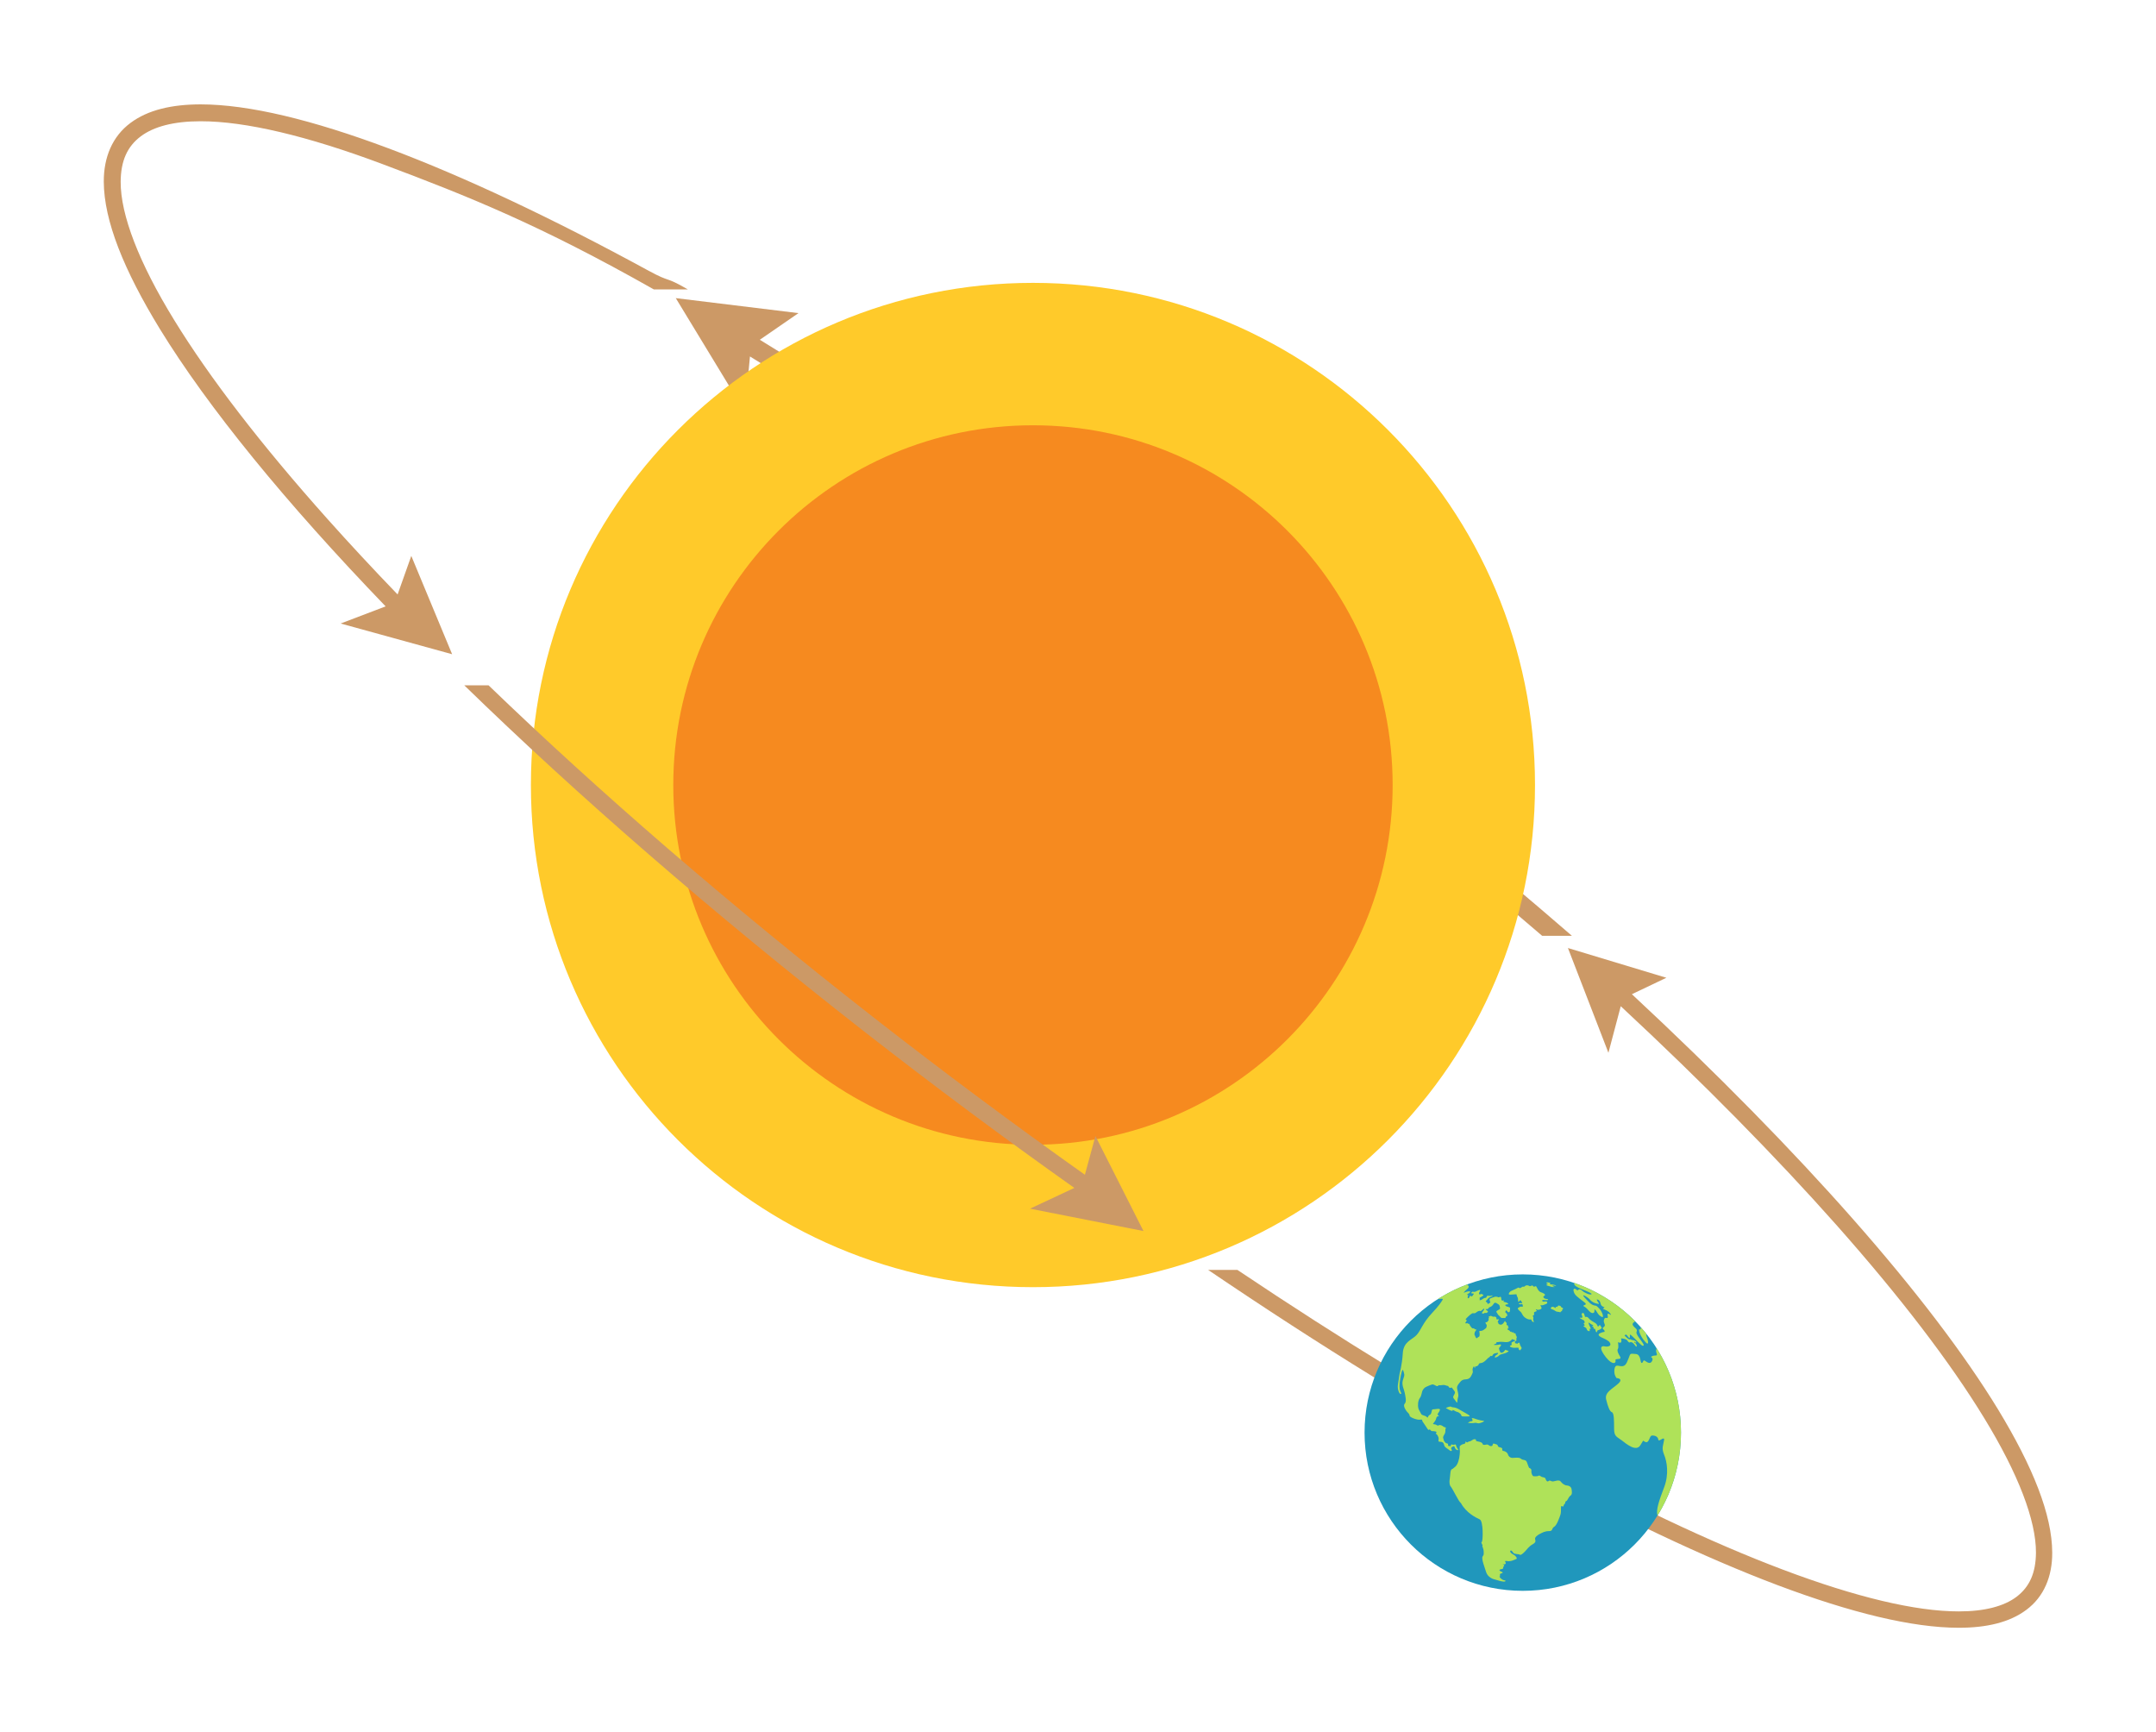 <svg class="displayed_equation" xmlns="http://www.w3.org/2000/svg" xmlns:xlink="http://www.w3.org/1999/xlink" width="326.85pt" height="262.55pt" viewBox="0 0 326.85 262.55" version="1.1">
  <defs>
    <clipPath id="svg129125856901tikz_00001clip1">
      <path d="M 183 143 L 311.117 143 L 311.117 246.812 L 183 246.812 Z M 183 143 " />
    </clipPath>
    <clipPath id="svg129125856901tikz_00001clip2">
      <path d="M 15.734 15.734 L 105 15.734 L 105 100 L 15.734 100 Z M 15.734 15.734 " />
    </clipPath>
  </defs>
  <g id="svg129125856901tikz_00001surface6">
    <path style=" stroke:none;fill-rule:nonzero;fill:rgb(80.077%,59.959%,39.989%);fill-opacity:1;" d="M 196.203 107.523 C 168.488 86.199 140.852 67.211 115.188 51.5 L 121.047 47.461 L 102.449 45.188 L 112.906 62.395 L 113.695 54.031 C 139.238 69.672 166.773 88.586 194.379 109.828 C 208.363 120.594 221.551 131.328 233.789 141.844 L 238.301 141.844 C 225.309 130.59 211.211 119.074 196.203 107.523 Z M 196.203 107.523 " />
    <path style=" stroke:none;fill-rule:nonzero;fill:rgb(100%,79.297%,16.479%);fill-opacity:1;" d="M 232.707 118.988 C 232.707 161.02 198.633 195.102 156.598 195.102 C 114.562 195.102 80.484 161.02 80.484 118.988 C 80.484 76.953 114.562 42.875 156.598 42.875 C 198.633 42.875 232.707 76.953 232.707 118.988 Z M 232.707 118.988 " />
    <g clip-path="url(#svg129125856901tikz_00001clip1)" clip-rule="nonzero">
      <path style=" stroke:none;fill-rule:nonzero;fill:rgb(80.077%,59.959%,39.989%);fill-opacity:1;" d="M 302.918 213.652 C 292.648 196.816 273.246 174.742 247.395 150.695 L 252.621 148.203 L 237.699 143.695 L 243.836 159.574 L 245.707 152.516 C 258.227 164.16 269.215 175.328 278.363 185.633 C 288.039 196.535 295.645 206.473 300.812 214.953 C 305.988 223.418 308.672 230.473 308.652 235.336 C 308.629 238.41 307.688 240.516 305.723 242.02 C 303.824 243.461 300.879 244.25 296.949 244.246 C 290.41 244.254 281.289 242.066 270.344 237.938 C 248.469 229.691 219.285 213.734 187.59 192.484 L 183.152 192.484 C 200.129 203.992 216.441 214.027 231.398 222.23 C 245.492 229.969 258.379 236.078 269.477 240.266 C 280.582 244.445 289.887 246.723 296.949 246.727 C 301.184 246.727 304.66 245.91 307.199 244.008 L 306.461 243.016 L 307.199 244.008 C 309.863 242.027 311.141 238.934 311.117 235.336 C 311.102 229.605 308.188 222.328 302.918 213.652 Z M 302.918 213.652 " />
    </g>
    <g clip-path="url(#svg129125856901tikz_00001clip2)" clip-rule="nonzero">
      <path style=" stroke:none;fill-rule:nonzero;fill:rgb(80.077%,59.959%,39.989%);fill-opacity:1;" d="M 21.332 20.672 C 23.293 19.191 26.336 18.379 30.391 18.379 L 30.418 18.379 C 37.191 18.371 46.641 20.617 57.973 24.867 C 71.094 29.785 81.895 34.117 99.121 43.867 L 104.281 43.867 C 100.609 41.75 101.855 42.957 98.32 41.031 C 83.715 33.07 70.371 26.781 58.875 22.477 C 47.367 18.172 37.734 15.828 30.418 15.82 C 26.031 15.824 22.426 16.664 19.797 18.621 C 17.039 20.66 15.715 23.844 15.734 27.547 C 15.758 33.445 18.773 40.934 24.234 49.859 C 31.512 61.715 43.219 76.094 58.461 91.91 L 51.641 94.508 L 68.543 99.164 L 62.352 84.262 L 60.277 90.105 C 56.52 86.207 52.977 82.395 49.668 78.691 C 39.648 67.477 31.766 57.25 26.414 48.523 C 21.051 39.809 18.273 32.551 18.293 27.547 C 18.316 24.383 19.289 22.215 21.332 20.672 Z M 21.332 20.672 " />
    </g>
    <path style=" stroke:none;fill-rule:nonzero;fill:rgb(12.547%,59.18%,73.631%);fill-opacity:1;" d="M 254.836 217.148 C 254.836 230.391 244.098 241.129 230.852 241.129 C 217.605 241.129 206.867 230.391 206.867 217.148 C 206.867 203.898 217.605 193.164 230.852 193.164 C 244.098 193.164 254.836 203.898 254.836 217.148 Z M 254.836 217.148 " />
    <path style=" stroke:none;fill-rule:nonzero;fill:rgb(68.555%,88.672%,34.911%);fill-opacity:1;" d="M 230.395 203.684 C 230.324 203.227 229.941 203.848 229.945 203.684 C 229.945 203.52 229.723 203.719 229.723 203.574 C 229.723 203.43 229.449 203.5 229.762 203.281 C 230.066 203.066 229.781 203.113 229.91 202.836 C 230.039 202.559 229.754 202.406 229.773 202.203 C 229.793 202 229.434 202.148 229.445 201.984 C 229.461 201.82 229.168 202.059 229.172 201.914 C 229.18 201.773 228.914 201.875 228.93 201.848 C 228.945 201.82 228.895 201.703 228.758 201.637 C 228.621 201.57 228.363 201.434 228.629 201.359 C 228.895 201.281 228.492 201.195 228.637 201.043 C 228.777 200.895 228.301 200.926 228.398 200.691 C 228.492 200.453 228.234 200.445 228.188 200.27 C 228.137 200.09 228.051 200.48 227.797 200.676 C 227.547 200.875 227.328 200.766 227.23 200.684 C 227.137 200.602 227.145 200.648 227.156 200.562 C 227.172 200.473 227.148 200.5 227.078 200.43 C 227 200.363 227.145 200.164 227.219 200.043 C 227.293 199.918 227.02 200 226.926 199.988 C 226.828 199.973 226.883 199.82 226.852 199.723 C 226.816 199.629 226.594 199.527 226.566 199.559 C 226.539 199.594 226.34 199.605 226.164 199.504 C 225.984 199.402 225.957 199.445 225.727 199.559 C 225.496 199.676 225.863 199.633 225.719 199.785 C 225.578 199.934 225.652 199.859 225.684 199.98 C 225.719 200.105 225.672 200.078 225.559 200.262 C 225.441 200.445 225.434 200.363 225.277 200.43 C 225.121 200.5 225.16 200.43 225.258 200.637 C 225.352 200.84 225.414 200.715 225.379 201.023 C 225.344 201.332 225.25 201.324 224.996 201.523 C 224.746 201.719 224.539 201.738 224.352 201.738 C 224.16 201.738 224.336 201.875 224.316 202.305 C 224.297 202.734 224.125 202.578 223.98 202.77 C 223.836 202.961 223.703 202.715 223.641 202.535 C 223.582 202.359 223.48 202.285 223.535 202.141 C 223.59 202 223.496 201.969 223.73 201.691 C 223.961 201.41 223.754 201.609 223.539 201.426 C 223.328 201.242 223.254 201.441 223.121 201.262 C 222.996 201.086 222.852 200.984 222.785 200.758 C 222.715 200.531 222.602 200.746 222.484 200.582 C 222.367 200.418 222.395 200.676 222.195 200.582 C 222 200.484 222.512 200.164 222.312 200.082 C 222.117 200 222.141 199.969 222.613 199.516 C 223.086 199.07 222.812 199.363 223.043 199.164 C 223.273 198.965 223.297 199.09 223.547 199.055 C 223.797 199.02 223.832 198.816 224.172 198.715 C 224.516 198.613 224.199 198.762 224.426 198.719 C 224.648 198.68 224.656 198.578 224.855 198.414 C 225.051 198.25 225.031 198.449 224.938 198.59 C 224.84 198.734 224.793 198.801 224.691 198.934 C 224.59 199.062 224.727 199.121 224.902 199.094 C 225.078 199.07 225.004 198.973 225.121 198.992 C 225.242 199.016 225.332 199.062 225.523 198.898 C 225.715 198.734 225.297 198.621 225.25 198.477 C 225.203 198.332 225.305 198.477 225.496 198.422 C 225.602 198.391 225.688 198.27 225.742 198.168 C 225.859 198.133 225.977 198.086 226.066 198.031 C 226.355 197.867 226.406 197.586 226.57 197.488 C 226.734 197.391 226.953 197.57 227.156 197.695 C 227.363 197.816 227.363 198.02 227.402 198.238 C 227.441 198.457 227.309 198.441 226.992 198.645 C 226.68 198.852 226.953 198.934 227.035 199.148 C 227.117 199.367 227.211 199.312 227.43 199.602 C 227.648 199.887 227.852 199.723 228.098 199.777 C 228.344 199.832 228.18 199.516 228.371 199.531 C 228.562 199.547 228.52 199.121 228.328 199.027 C 228.137 198.934 228.191 198.754 228.316 198.633 C 228.438 198.512 228.492 198.906 228.73 198.898 C 228.969 198.895 228.902 198.496 228.93 198.293 C 228.957 198.086 228.492 198.113 228.289 197.949 C 228.082 197.785 228.277 197.719 228.535 197.707 C 228.793 197.691 228.574 197.445 228.164 197.367 C 227.758 197.281 228.004 197.352 227.961 197.148 C 227.922 196.941 227.879 197.23 227.703 197.121 C 227.523 197.012 227.648 196.887 227.555 196.645 C 227.457 196.398 227.309 196.75 227.062 196.602 C 226.93 196.523 226.859 196.547 226.777 196.57 C 226.785 196.566 226.793 196.531 226.781 196.527 C 226.727 196.516 226.531 196.59 226.531 196.59 C 226.531 196.59 225.969 196.758 225.848 196.859 C 225.738 196.957 225.945 197.422 225.945 197.422 C 225.945 197.422 225.762 197.527 225.566 197.664 C 225.531 197.543 225.445 197.418 225.344 197.352 C 225.113 197.203 225.305 197.203 225.441 197.012 C 225.789 196.523 225.848 196.703 226.148 196.492 C 226.625 196.168 226.148 196.492 225.684 196.41 C 225.223 196.332 225.508 196.711 225.184 196.723 C 224.855 196.738 224.734 197.023 224.379 197.078 C 224.359 197.082 224.34 197.086 224.324 197.09 C 224.312 197.117 224.332 196.715 224.316 196.703 C 224.371 196.68 224.453 196.637 224.582 196.562 C 225.184 196.207 224.734 196.234 224.582 196.137 C 224.434 196.043 224.434 196.301 224.297 196.195 C 224.16 196.086 224.188 196.004 224.379 195.676 C 224.57 195.348 223.996 195.621 223.738 195.758 C 223.48 195.895 223.273 195.77 223.273 195.77 C 222.863 195.988 223.086 196.07 223.301 196.059 C 223.52 196.043 223.41 196.18 223.301 196.316 C 223.191 196.453 223.152 196.574 222.961 196.438 C 222.77 196.301 222.863 196.574 222.676 196.738 C 222.484 196.902 222.441 196.574 222.566 196.398 C 222.688 196.223 222.359 196.355 222.434 196.207 C 222.508 196.059 222.66 196.113 222.852 195.879 C 223.043 195.648 222.457 195.715 222.102 195.879 C 221.746 196.043 221.887 195.867 222.457 195.363 C 222.805 195.055 222.633 194.859 222.406 194.691 C 220.84 195.281 219.355 196.027 217.965 196.914 C 218.453 196.867 218.836 196.773 218.691 197.023 C 218.492 197.367 218.113 197.949 217.109 199.012 C 215.66 200.547 215.426 201.629 214.754 202.355 C 214.082 203.082 212.773 203.32 212.664 205.117 C 212.555 206.918 212.176 208.223 212.176 208.223 C 212.176 208.223 212.012 209.277 211.918 209.934 C 211.828 210.586 212.156 211.332 212.34 211.293 C 212.52 211.258 212.43 211.168 212.281 210.84 C 212.137 210.512 212.098 209.902 212.293 208.879 C 212.359 208.523 212.402 208.262 212.512 207.898 C 212.621 207.535 212.684 207.535 212.828 208.043 C 212.973 208.551 212.863 208.531 212.664 209.242 C 212.465 209.949 212.863 210.586 212.953 211.094 C 213.047 211.605 213.281 212.438 212.953 212.766 C 212.629 213.094 213.191 213.875 213.32 214 C 213.445 214.129 213.699 214.348 213.699 214.582 C 213.699 214.82 214.809 215.254 215.262 215.184 C 215.719 215.109 215.555 215.293 215.645 215.438 C 215.734 215.582 215.988 215.926 216.352 216.492 C 216.715 217.055 216.605 216.453 216.844 216.746 C 217.078 217.035 217.152 216.855 217.59 216.965 C 218.023 217.07 217.551 217.273 217.695 217.324 C 217.844 217.383 218.133 217.781 218.098 218.145 C 218.059 218.508 217.988 218.508 218.406 218.543 C 218.824 218.582 218.859 218.762 218.949 219.086 C 219.039 219.414 219.402 219.527 219.695 219.781 C 219.984 220.035 220.188 219.941 220.059 219.707 C 219.93 219.469 219.969 219.398 220.297 219.234 C 220.621 219.07 220.441 219.633 220.895 219.781 C 221.348 219.926 220.785 219.453 220.746 219.105 C 220.715 218.762 220.477 219.09 220.148 218.961 C 219.82 218.836 220.078 219.305 219.82 219.199 C 219.566 219.09 219.516 219.305 219.531 218.996 C 219.551 218.688 219.277 218.871 219.078 218.617 C 218.879 218.359 218.914 218.453 218.84 218.164 C 218.77 217.871 218.695 217.852 218.969 217.418 C 219.242 216.98 219.039 216.746 219.168 216.527 C 219.297 216.309 218.949 216.344 218.879 216.273 C 218.805 216.199 218.57 216.035 218.332 216 C 218.098 215.965 218.078 216.199 217.789 216 C 217.496 215.801 217.133 215.945 217.277 215.766 C 217.426 215.582 217.551 215.402 217.641 215.254 C 217.734 215.109 217.695 214.727 218.023 214.656 C 218.352 214.582 217.906 214.535 217.934 214.383 C 217.965 214.215 218.242 213.984 218.297 213.691 C 218.352 213.402 217.531 213.637 217.242 213.621 C 216.953 213.602 217.133 214.273 216.754 214.457 C 216.371 214.637 216.551 215.055 216.297 214.781 C 216.043 214.512 215.555 214.582 215.426 214.273 C 215.297 213.965 215.078 213.73 215.008 213.402 C 214.938 213.078 214.938 212.312 215.242 211.914 C 215.555 211.512 215.496 211.004 215.719 210.66 C 215.934 210.312 216.098 210.242 216.68 210.004 C 217.262 209.77 217.172 209.84 217.387 209.895 C 217.605 209.949 217.824 210.223 218.023 210.039 C 218.223 209.859 218.023 210.039 218.586 209.949 C 219.148 209.859 219.258 210.078 219.441 210.059 C 219.621 210.039 219.66 210.461 219.895 210.352 C 220.133 210.242 220.113 210.367 220.402 210.73 C 220.695 211.094 220.566 211.188 220.367 211.551 C 220.168 211.914 220.492 212.023 220.746 212.457 C 221.004 212.895 220.895 212.203 221.02 211.875 C 221.148 211.551 221.074 211.238 220.949 210.73 C 220.82 210.223 220.895 210.059 221.238 209.625 C 221.586 209.188 221.746 209.098 222.328 209.059 C 222.91 209.023 223.094 208.441 223.238 208.117 C 223.383 207.789 223.109 207.734 223.328 207.262 C 223.547 206.789 223.512 207.645 223.621 207.262 C 223.73 206.879 223.621 207.262 223.984 207.027 C 224.348 206.789 224 206.66 224.527 206.598 C 225.055 206.535 225.488 205.863 225.711 205.762 C 225.926 205.66 225.891 205.445 226.109 205.535 C 226.328 205.625 226.145 205.246 226.688 205.117 C 227.234 204.992 227.145 205.098 227.027 205.262 C 226.91 205.426 226.871 205.262 226.652 205.59 C 226.434 205.918 227.035 205.719 227.254 205.465 C 227.469 205.211 228.07 205.227 228.508 204.957 C 228.941 204.684 228.523 204.773 228.324 204.629 C 228.125 204.48 228.145 204.863 227.781 205.008 C 227.414 205.152 227.434 204.883 227.289 204.574 C 227.145 204.266 227.434 204.211 227.543 203.918 C 227.652 203.629 227.145 203.883 226.797 203.863 C 226.453 203.848 226.344 203.883 226.598 203.738 C 226.852 203.594 226.891 203.684 226.852 203.555 C 226.816 203.43 226.852 203.445 227.398 203.391 C 227.941 203.336 228.543 203.609 229.016 203.211 C 229.488 202.812 229.086 202.973 229.523 203.082 C 229.961 203.191 229.539 203.281 229.25 203.43 C 228.961 203.574 229.379 203.828 229.016 203.938 C 228.652 204.047 229.16 204.355 229.812 204.281 C 230.469 204.211 230.086 204.391 230.285 204.574 C 230.484 204.754 230.414 204.684 230.613 204.465 C 230.812 204.246 230.469 204.137 230.395 203.684 Z M 224.316 196.703 C 224.176 196.762 224.27 196.672 224.316 196.703 Z M 224.316 196.703 " />
    <path style=" stroke:none;fill-rule:nonzero;fill:rgb(68.555%,88.672%,34.911%);fill-opacity:1;" d="M 254.836 217.145 C 254.836 221.754 253.535 226.055 251.285 229.711 C 251.008 228.957 251.508 227.465 252.277 225.449 C 253.051 223.43 252.707 221.523 252.277 220.488 C 251.852 219.453 252.16 219.07 252.27 218.309 C 252.379 217.547 251.453 218.688 251.398 218.199 C 251.344 217.707 250.797 217.547 250.414 217.598 C 250.035 217.652 250.035 218.742 249.488 218.582 C 248.945 218.418 249.328 218.035 248.672 219.07 C 248.02 220.105 246.547 218.852 245.84 218.309 C 245.129 217.762 244.695 217.762 244.695 216.562 C 244.695 215.363 244.695 214.164 244.367 214.055 C 244.039 213.949 243.766 213.238 243.496 212.148 C 243.223 211.059 244.367 210.57 245.293 209.75 C 246.219 208.934 245.074 208.879 245.074 208.879 C 245.074 208.879 244.641 208.441 244.746 207.57 C 244.855 206.699 245.348 207.082 245.84 207.082 C 246.328 207.082 246.547 206.809 246.875 205.934 C 247.199 205.062 247.094 205.172 247.965 205.227 C 248.836 205.277 248.617 206.645 248.891 206.586 C 249.164 206.523 249.055 206.043 249.383 206.262 C 249.707 206.48 250.199 206.863 250.473 206.262 C 250.742 205.664 249.98 205.773 250.473 205.555 C 250.961 205.336 251.344 205.664 251.125 205.062 C 251.031 204.809 251.066 204.555 251.137 204.348 C 253.48 208.051 254.836 212.441 254.836 217.145 Z M 254.836 217.145 " />
    <path style=" stroke:none;fill-rule:nonzero;fill:rgb(68.555%,88.672%,34.911%);fill-opacity:1;" d="M 249.547 203.523 C 248.938 202.93 248.41 201.93 248.496 201.48 C 248.508 201.41 248.781 201.699 248.727 201.301 C 248.723 201.273 248.746 201.246 248.781 201.219 C 249.055 201.523 249.316 201.836 249.57 202.152 C 249.555 202.305 249.574 202.473 249.652 202.652 C 249.82 203.02 250.035 204 249.547 203.523 Z M 249.547 203.523 " />
    <path style=" stroke:none;fill-rule:nonzero;fill:rgb(68.555%,88.672%,34.911%);fill-opacity:1;" d="M 249.055 203.984 C 248.824 203.984 247.965 202.992 247.418 202.504 C 246.875 202.012 247.195 202.523 247.062 202.758 C 246.93 202.992 246.602 202.066 246.383 202.34 C 246.352 202.379 246.312 202.406 246.27 202.422 C 246.355 202.512 246.461 202.613 246.574 202.719 C 246.891 203.02 247.078 203.059 247.133 203.008 C 247.188 202.949 247.324 203.082 247.324 203.082 L 247.785 203.184 C 247.785 203.184 248.102 203.363 248.09 203.457 C 248.078 203.516 247.812 203.449 247.789 203.441 C 247.828 203.477 248.258 203.875 248.105 204.094 C 248.027 204.207 247.855 203.863 247.637 203.633 C 247.508 203.496 247.23 203.375 247.145 203.457 C 247.066 203.535 246.887 203.496 246.695 203.184 C 246.555 202.949 246.012 202.883 245.758 202.863 C 245.762 202.918 245.77 202.977 245.785 203.047 C 245.945 203.809 245.293 203.43 245.293 203.43 C 245.293 203.43 245.402 204.246 245.293 204.41 C 245.184 204.574 245.129 204.844 245.566 205.555 C 246.004 206.262 244.805 205.773 244.91 206.207 C 245.02 206.645 244.449 206.973 243.453 205.719 C 242.461 204.465 242.539 203.852 243.453 204.105 C 244.082 204.125 244.367 203.863 243.93 203.348 C 243.18 202.789 242.855 202.828 242.473 202.516 C 242.09 202.207 242.676 202.012 243.059 201.902 C 243.344 201.93 243.305 201.699 243.121 201.543 C 242.617 201.121 243.551 201.25 243.223 200.613 C 243.059 200.203 243.156 200.074 243.223 199.898 C 243.379 199.492 243.879 200.133 243.715 199.395 C 243.551 198.66 244.559 199.723 244.121 199.094 C 243.688 198.469 242.703 198.441 243.113 198.277 C 243.523 198.113 242.777 198.137 242.676 197.68 C 242.566 197.188 242.438 197.047 242.09 196.941 C 242.066 197.324 242.703 197.707 242.242 197.625 C 241.777 197.543 241.367 197.379 241.016 196.969 C 240.66 196.562 239.57 195.961 240.223 196.672 C 240.879 197.379 241.18 197.734 241.668 197.867 C 242.105 197.922 242.051 197.953 242.461 198.359 C 242.867 198.77 243.262 199.824 242.816 199.602 C 242.113 199.246 242.16 198.727 241.723 198.441 C 241.703 198.426 241.793 198.945 241.586 198.988 C 241.098 199.23 240.742 198.332 240.195 198.059 C 239.652 197.789 240.742 197.867 240.305 197.488 C 239.871 197.105 238.945 196.535 238.699 196.07 C 238.453 195.609 238.453 195.09 238.996 195.473 C 239.215 195.852 239.242 195.145 239.762 195.551 C 240.277 195.961 239.922 195.719 240.414 195.988 C 240.996 196.305 241.449 196.234 241.23 196.059 C 240.738 195.656 238.59 195.156 238.645 194.559 C 238.648 194.523 238.648 194.488 238.648 194.457 C 242.184 195.672 245.344 197.691 247.914 200.293 C 247.762 200.355 247.32 200.586 247.594 200.953 C 247.922 201.387 248.281 201.41 248.098 201.902 C 247.91 202.395 249.676 203.988 249.055 203.984 Z M 249.055 203.984 " />
    <path style=" stroke:none;fill-rule:nonzero;fill:rgb(68.555%,88.672%,34.911%);fill-opacity:1;" d="M 239.789 199.094 C 240.32 198.742 240.117 199.695 240.414 199.613 C 240.715 199.531 240.855 199.875 241.055 200.023 C 241.355 200.246 241.195 200.133 241.805 200.512 C 242.09 200.691 242.133 200.84 242.215 201.031 C 242.297 201.223 242.516 200.648 242.594 200.895 C 242.676 201.141 243.168 201.277 242.352 201.602 C 242.051 201.602 242.188 201.957 242.023 201.93 C 241.859 201.902 241.934 201.371 241.688 201.398 C 241.441 201.426 241.75 201.113 241.422 201.086 C 241.098 201.059 241.793 200.949 241.41 200.812 C 241.027 200.676 240.789 200.27 240.844 200.598 C 240.898 200.922 241.344 201.547 241.098 201.41 C 240.852 201.277 241.125 201.766 240.934 201.766 C 240.742 201.766 240.605 201.684 240.523 201.41 C 240.441 201.141 239.816 201.031 240.145 200.949 C 240.469 200.867 239.867 200.613 240.195 200.512 C 240.328 200.473 240.137 200.145 240.137 200.145 C 239.754 199.949 239.184 199.66 239.672 199.742 C 240.164 199.824 239.652 199.188 239.789 199.094 Z M 239.789 199.094 " />
    <path style="fill:none;stroke-width:0.878;stroke-linecap:butt;stroke-linejoin:round;stroke:rgb(13.33%,12.157%,12.157%);stroke-opacity:1;stroke-miterlimit:10;" d="M 2477.891 591.086 C 2477.891 591.086 2477.852 591.086 2477.852 591.086 Z M 2477.891 591.086 " transform="matrix(0.1,0,0,-0.1,0,262.55)" />
    <path style=" stroke:none;fill-rule:nonzero;fill:rgb(68.555%,88.672%,34.911%);fill-opacity:1;" d="M 236.219 197.898 C 236.328 197.852 236.652 197.949 236.652 198.074 C 236.652 198.195 237.09 198.27 236.945 198.395 C 236.699 198.598 236.887 198.797 236.711 198.754 C 236.531 198.715 236.734 198.973 236.422 198.879 C 236.109 198.781 236.016 198.891 235.715 198.66 C 235.414 198.426 234.98 198.469 235.129 198.195 C 235.332 197.965 235.617 198.129 235.742 198.223 C 235.879 198.359 235.82 198.027 235.934 198.074 C 236.164 198.168 236.141 197.93 236.219 197.898 Z M 236.219 197.898 " />
    <path style=" stroke:none;fill-rule:nonzero;fill:rgb(68.555%,88.672%,34.911%);fill-opacity:1;" d="M 229.184 195.637 C 229.301 195.598 229.734 195.363 230.031 195.238 C 230.156 195.129 230.238 195.156 230.371 195.238 C 230.508 195.32 230.824 194.914 230.961 195.035 C 231.094 195.156 231.273 194.559 231.914 194.953 C 232.207 194.941 232.238 194.703 232.441 194.961 C 232.648 195.223 232.789 194.656 233.016 195.211 C 233.164 195.582 233.426 195.805 233.562 195.852 C 233.867 195.957 234.352 196.156 234.188 196.348 C 234.023 196.539 233.836 196.535 234.078 196.75 C 234.324 196.969 234.691 196.836 234.691 196.996 C 234.691 197.133 234.211 197.039 233.902 197.039 C 233.781 197.039 233.738 197.215 233.902 197.27 C 234.066 197.324 234.281 197.242 234.434 197.27 C 234.582 197.297 234.652 197.555 234.379 197.652 C 234.105 197.746 233.859 197.91 233.602 197.828 C 233.328 197.844 234.051 198.32 233.453 198.484 C 232.852 198.648 233.043 198.359 232.879 198.484 C 232.715 198.605 233.223 198.672 232.84 198.781 C 232.457 198.891 232.555 199.027 232.578 199.148 C 232.609 199.273 232.512 199.355 232.391 199.422 C 232.27 199.492 232.527 199.52 232.445 199.887 C 232.363 200.254 232.742 200.418 232.418 200.363 C 232.09 200.309 232.297 199.941 231.98 199.996 C 231.668 200.051 231.059 199.723 230.852 199.34 C 230.645 198.961 230.617 198.891 230.387 198.715 C 230.156 198.535 229.992 198.277 230.195 198.211 C 230.402 198.141 230.359 198.047 230.562 198.047 C 230.77 198.047 230.934 198.133 230.852 197.887 C 230.77 197.637 230.863 197.637 230.59 197.691 C 230.32 197.746 230.102 197.543 230.371 197.527 C 230.645 197.516 230.863 197.57 230.715 197.363 C 230.562 197.16 230.535 196.984 230.387 197.148 C 230.238 197.312 230.156 197.473 230.141 197.078 C 230.129 196.684 230.086 196.699 229.965 196.438 C 229.84 196.18 230.074 196.152 229.598 196.195 C 229.121 196.234 228.746 196.289 228.73 196.141 C 228.719 195.988 228.938 195.719 229.184 195.637 Z M 229.184 195.637 " />
    <path style=" stroke:none;fill-rule:nonzero;fill:rgb(68.555%,88.672%,34.911%);fill-opacity:1;" d="M 234.434 194.422 C 234.516 194.301 235.195 194.438 235.008 194.574 C 234.816 194.707 235.09 194.668 235.387 194.707 C 235.688 194.75 235.961 194.871 235.879 194.898 C 235.797 194.926 235.398 194.777 235.359 194.898 C 235.336 194.98 235.746 195.059 235.66 195.078 C 235.371 195.129 234.996 194.996 234.789 194.926 C 234.695 194.895 234.422 194.848 234.434 194.75 C 234.441 194.68 234.691 194.668 234.691 194.668 C 234.691 194.668 234.383 194.496 234.434 194.422 Z M 234.434 194.422 " />
    <path style=" stroke:none;fill-rule:nonzero;fill:rgb(68.555%,88.672%,34.911%);fill-opacity:1;" d="M 220.203 222.652 C 220.023 222.688 219.891 222.828 219.855 223.484 C 219.82 224.137 219.629 224.605 219.844 225.195 C 220.301 225.738 221.113 227.609 221.477 227.828 C 222.273 229.316 223.766 230.043 224.328 230.297 C 224.891 230.551 224.836 233.586 224.637 233.715 C 224.438 233.844 224.855 234.223 224.746 234.277 C 224.637 234.332 224.926 234.715 224.926 235.188 C 224.926 235.656 224.98 235.586 224.762 235.93 C 224.547 236.277 225.109 237.656 225.289 238.258 C 225.473 238.855 225.926 239.129 226.18 239.258 C 226.434 239.383 226.652 239.402 227.105 239.547 C 227.562 239.695 228.379 239.871 228.199 239.547 C 227.727 239.582 227.199 238.945 227.344 238.945 C 227.488 238.945 227.344 238.781 227.398 238.621 C 227.453 238.457 227.727 238.512 227.797 238.383 C 227.871 238.258 227.508 238.238 227.363 238.074 C 227.215 237.91 227.453 237.875 227.727 237.82 C 227.996 237.766 227.781 237.547 227.996 237.383 C 228.215 237.219 227.598 237.039 227.836 237.094 C 228.07 237.148 228.234 237.129 228.27 236.949 C 228.305 236.766 227.941 236.586 228.398 236.602 C 228.98 236.766 229.703 236.367 229.887 236.293 C 230.07 236.223 229.762 235.805 229.523 235.684 C 229.289 235.562 228.871 235.312 228.961 235.094 C 229.051 234.879 229.27 235.133 229.414 235.367 C 229.562 235.602 230.27 235.531 230.414 235.656 C 230.559 235.785 230.977 235.387 231.215 235.133 C 231.449 234.879 231.812 234.367 232.34 234.078 C 232.867 233.785 232.793 233.57 232.723 233.297 C 232.648 233.023 233.047 232.695 233.449 232.496 C 233.848 232.297 234.191 232.078 234.828 232.078 C 235.465 232.078 235.191 231.66 235.609 231.426 C 236.027 231.188 236.41 230.008 236.535 229.68 C 236.664 229.355 236.645 228.863 236.645 228.555 C 236.645 228.246 236.664 228.246 236.883 228.336 C 237.102 228.426 236.988 228.102 237.191 227.957 C 237.391 227.809 237.191 227.629 237.426 227.539 C 237.664 227.445 237.773 226.902 238.082 226.703 C 238.391 226.504 238.301 226.047 238.246 225.703 C 238.188 225.355 237.863 225.176 237.535 225.156 C 237.211 225.141 236.844 224.887 236.59 224.547 C 236.336 224.211 235.629 224.574 235.355 224.547 C 235.082 224.523 234.992 224.305 234.773 224.484 C 234.555 224.668 234.395 224.43 234.301 224.141 C 234.211 223.848 233.867 223.996 233.574 223.766 C 233.285 223.539 233.246 223.738 233.012 223.758 C 232.777 223.777 232.684 223.758 232.504 223.758 C 232.32 223.758 232.121 223.305 232.156 222.961 C 232.246 222.613 231.812 222.488 231.812 222.488 C 231.812 222.488 231.633 222.125 231.484 221.652 C 231.34 221.18 230.867 221.379 230.578 221.105 C 230.285 220.832 229.504 220.996 229.234 220.98 C 228.961 220.961 228.688 220.762 228.613 220.469 C 228.543 220.18 228.18 219.961 227.961 219.934 C 227.742 219.902 227.742 219.871 227.742 219.633 C 227.742 219.398 227.488 219.434 227.324 219.363 C 227.164 219.289 227.105 219.309 227.055 219.105 C 227 218.906 226.816 218.945 226.578 218.836 C 226.344 218.727 226.309 218.891 226.27 219.055 C 226.234 219.219 225.945 219.254 225.746 219.09 C 225.547 218.926 225.438 218.945 225.328 218.961 C 225.219 218.98 224.816 219.09 224.766 218.871 C 224.711 218.652 224.453 218.562 224.055 218.488 C 223.656 218.418 223.766 218.363 223.766 218.254 C 223.766 218.145 223.492 218.07 223.238 218.254 C 222.984 218.434 222.84 218.488 222.711 218.488 C 222.586 218.484 222.457 218.762 222.258 218.543 C 222.059 218.324 222.348 218.797 221.906 218.871 C 221.469 218.945 221.289 219.234 221.289 219.234 L 221.289 219.781 C 221.289 219.781 221.359 219.742 221.289 220.469 C 221.223 221.195 221.004 221.996 220.605 222.324 C 220.203 222.652 220.203 222.652 220.203 222.652 Z M 220.203 222.652 " />
    <path style=" stroke:none;fill-rule:nonzero;fill:rgb(68.555%,88.672%,34.911%);fill-opacity:1;" d="M 219.188 213.422 C 219.188 213.422 219.805 213.094 220.023 213.238 C 220.238 213.383 220.523 213.203 221.289 213.676 C 222.059 214.148 223.184 214.656 222.676 214.691 C 222.164 214.73 222.055 214.691 221.766 214.691 C 221.477 214.691 221.562 214.473 221.457 214.367 C 221.117 214.023 221.039 214.055 220.785 213.973 C 220.531 213.895 220.238 213.586 220.203 213.801 C 220.168 214.02 219.188 213.422 219.188 213.422 Z M 219.188 213.422 " />
    <path style=" stroke:none;fill-rule:nonzero;fill:rgb(68.555%,88.672%,34.911%);fill-opacity:1;" d="M 223.109 214.949 C 223.109 214.949 223.402 215.418 223.109 215.418 C 222.82 215.418 222.527 215.672 222.527 215.672 C 222.527 215.672 223.363 215.746 223.582 215.672 C 223.801 215.602 223.984 215.812 224.348 215.707 C 224.711 215.602 225.254 215.371 224.816 215.344 C 224.383 215.309 223.754 215.094 223.754 215.094 C 223.754 215.094 223.328 214.91 223.109 214.949 Z M 223.109 214.949 " />
    <path style=" stroke:none;fill-rule:nonzero;fill:rgb(96.484%,54.102%,12.157%);fill-opacity:1;" d="M 211.125 118.988 C 211.125 149.102 186.711 173.516 156.598 173.516 C 126.484 173.516 102.07 149.102 102.07 118.988 C 102.07 88.871 126.484 64.461 156.598 64.461 C 186.711 64.461 211.125 88.871 211.125 118.988 Z M 211.125 118.988 " />
    <path style=" stroke:none;fill-rule:nonzero;fill:rgb(80.077%,59.959%,39.989%);fill-opacity:1;" d="M 173.352 186.594 L 166.066 172.188 L 164.469 178.062 C 153.867 170.551 143.102 162.547 132.324 154.129 C 110.355 136.961 90.656 119.871 74.062 103.875 L 70.383 103.875 C 87.441 120.469 107.867 138.258 130.75 156.145 C 141.52 164.559 152.273 172.551 162.871 180.059 L 156.145 183.203 Z M 173.352 186.594 " />
  </g>
</svg>
